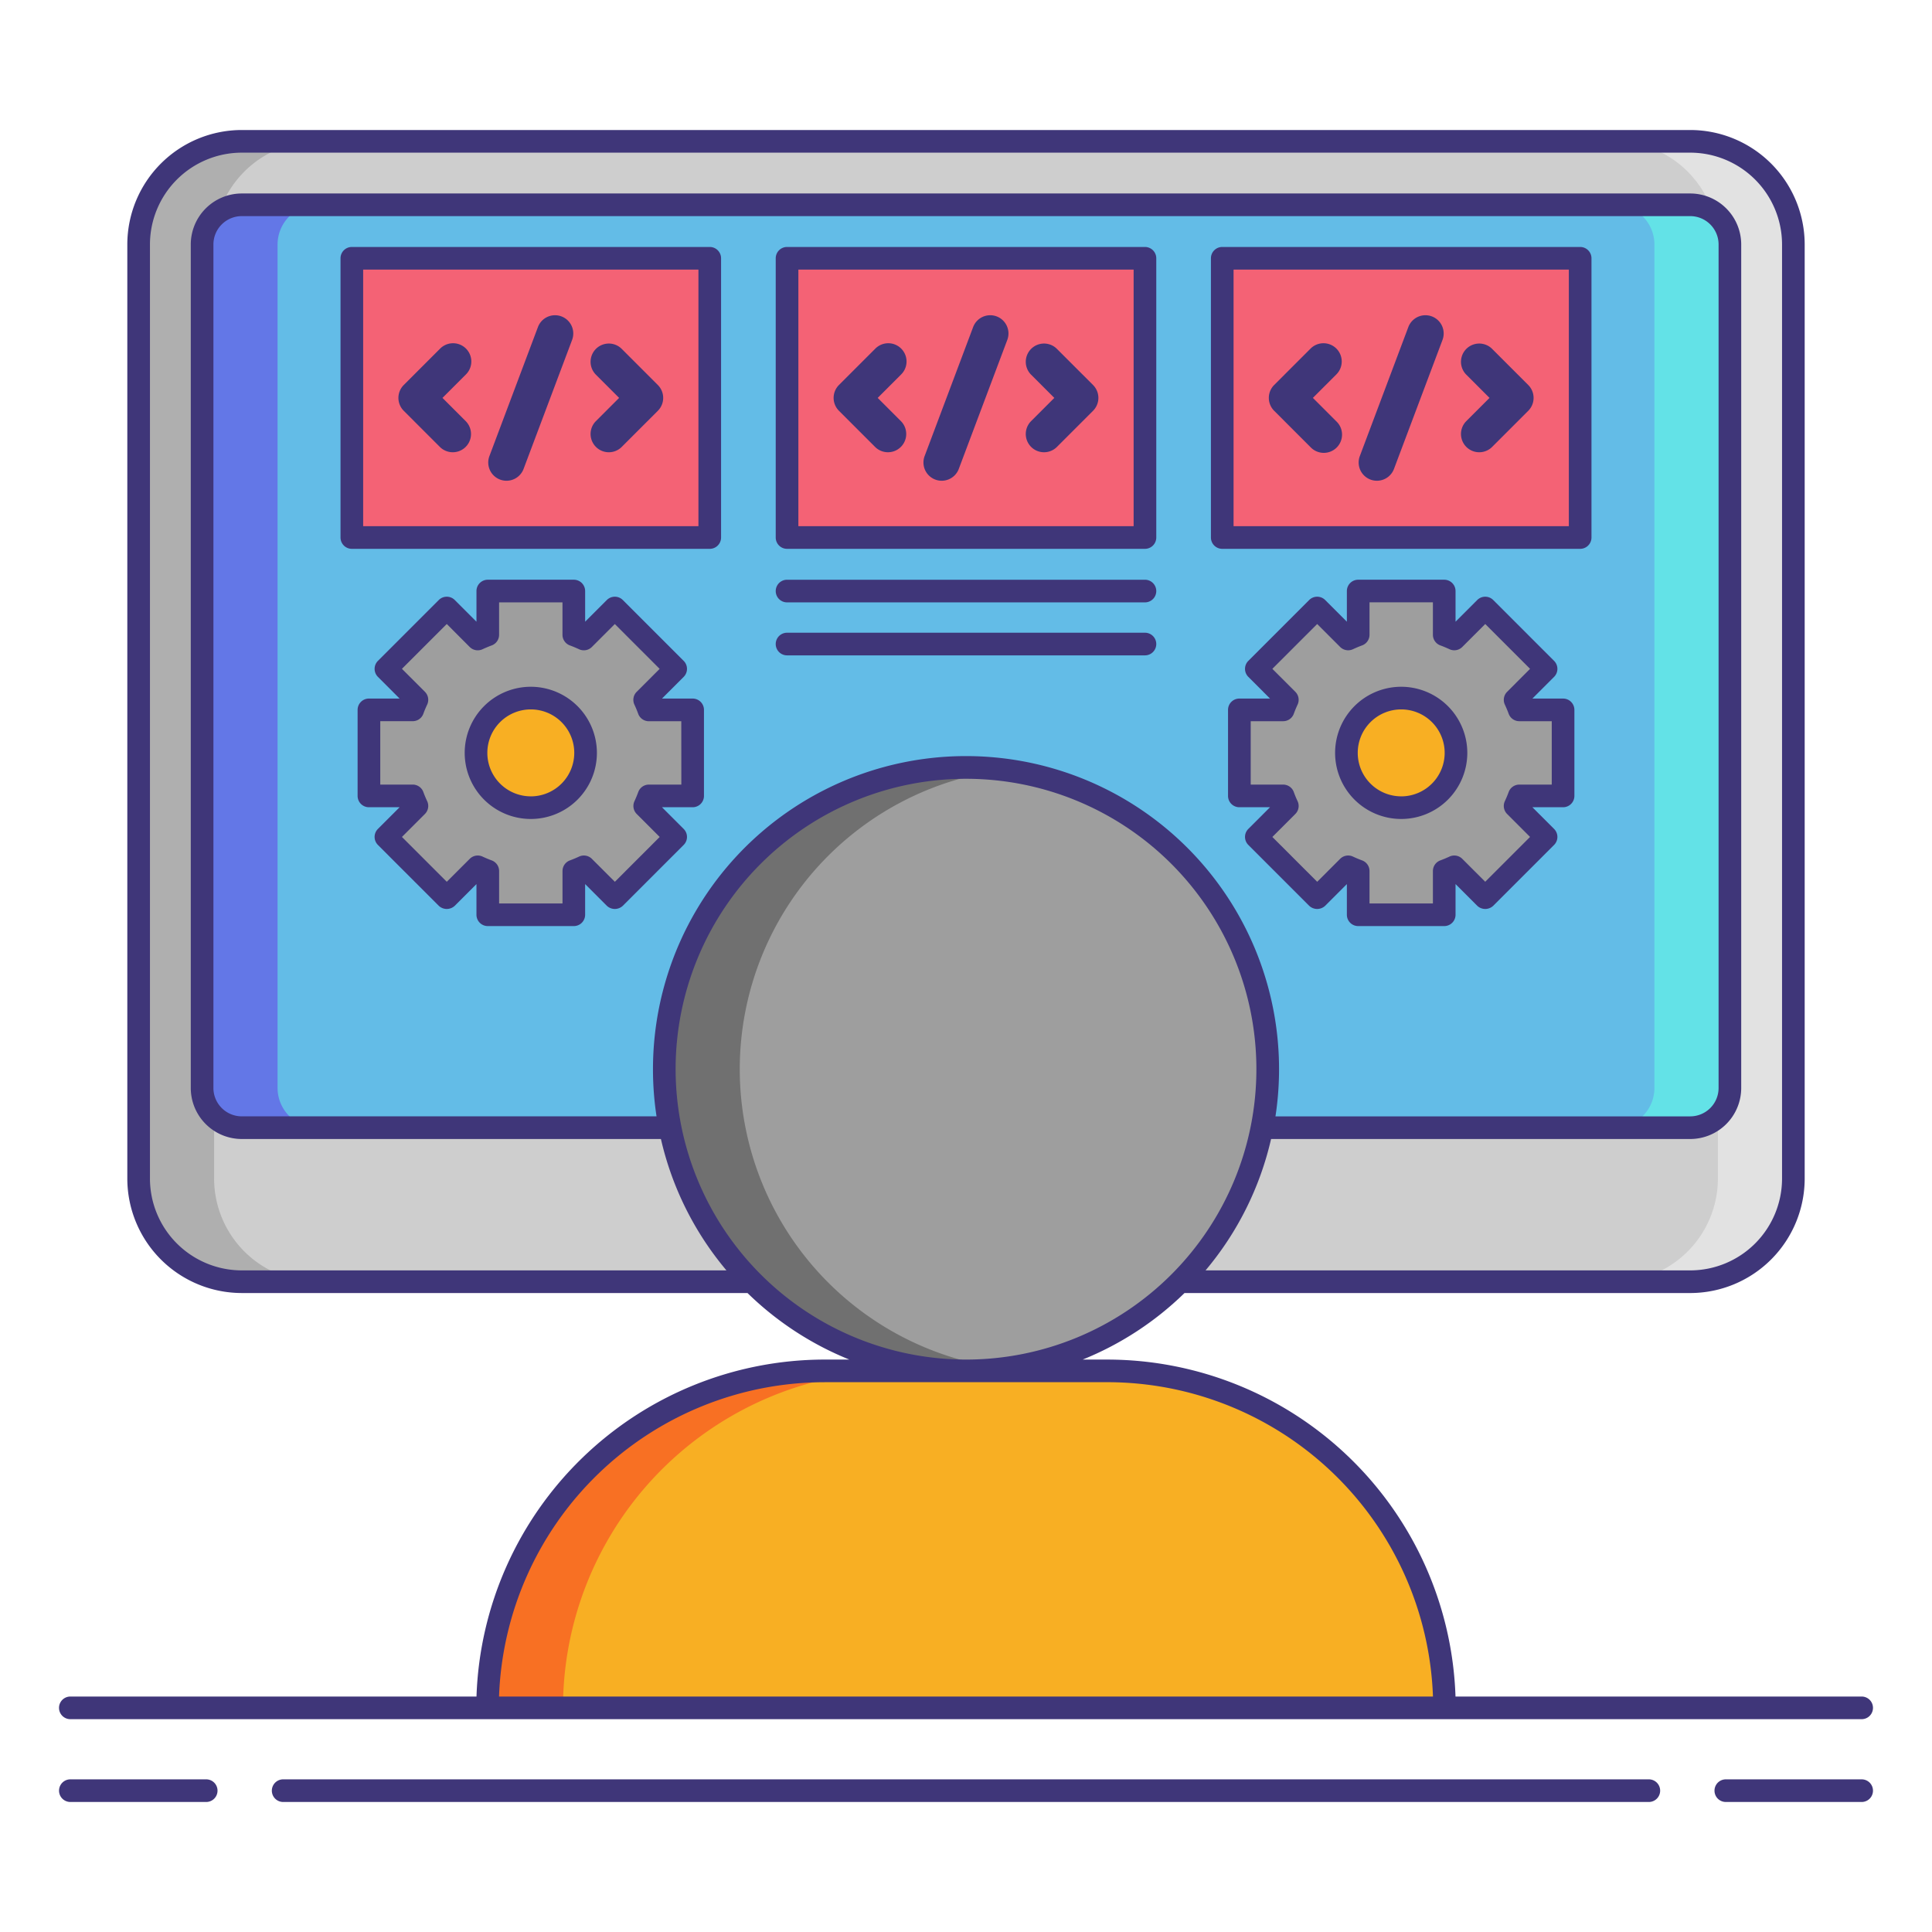 <svg xmlns="http://www.w3.org/2000/svg" viewBox="0 0 256 256"><title>icons_</title><rect x="18.37" y="18.727" width="219.26" height="151.106" rx="13.665" ry="13.665" fill="#cecece"/><path d="M28.37,156.168V32.392A13.681,13.681,0,0,1,42.035,18.727h-10A13.681,13.681,0,0,0,18.37,32.392V156.168a13.681,13.681,0,0,0,13.665,13.665h10A13.681,13.681,0,0,1,28.37,156.168Z" fill="#afafaf"/><path d="M227.63,156.168V32.392a13.681,13.681,0,0,0-13.665-13.665h10A13.681,13.681,0,0,1,237.63,32.392V156.168a13.681,13.681,0,0,1-13.665,13.665h-10A13.681,13.681,0,0,0,227.63,156.168Z" fill="#e2e2e2"/><rect x="26.779" y="27.136" width="202.442" height="122.288" rx="5.256" ry="5.256" fill="#63bce7"/><path d="M36.779,144.168V32.392a5.271,5.271,0,0,1,5.256-5.256h-10a5.271,5.271,0,0,0-5.256,5.256V144.168a5.271,5.271,0,0,0,5.256,5.256h10A5.271,5.271,0,0,1,36.779,144.168Z" fill="#6377e7"/><path d="M219.221,144.168V32.392a5.271,5.271,0,0,0-5.256-5.256h10a5.271,5.271,0,0,1,5.256,5.256V144.168a5.271,5.271,0,0,1-5.256,5.256h-10A5.271,5.271,0,0,0,219.221,144.168Z" fill="#63e2e7"/><circle cx="128" cy="141.672" r="39.978" fill="#9e9e9e"/><path d="M98.022,141.672A39.976,39.976,0,0,1,133,102.017a39.978,39.978,0,1,0,0,79.311A39.976,39.976,0,0,1,98.022,141.672Z" fill="#707070"/><path d="M109.249,181.65h37.5A44.65,44.65,0,0,1,191.4,226.3v0a0,0,0,0,1,0,0H64.6a0,0,0,0,1,0,0v0A44.65,44.65,0,0,1,109.249,181.65Z" fill="#f8af23"/><path d="M119.249,181.65h-10A44.649,44.649,0,0,0,64.6,226.3h10A44.649,44.649,0,0,1,119.249,181.65Z" fill="#f87023"/><rect x="46.621" y="34.224" width="47.425" height="37" fill="#f46275"/><rect x="104.288" y="34.224" width="47.425" height="37" fill="#f46275"/><rect x="161.954" y="34.224" width="47.425" height="37" fill="#f46275"/><path d="M85.984,105.463c-.164.458-.35.9-.552,1.334l4.1,4.1-8.063,8.063-4.1-4.1c-.436.2-.881.388-1.334.553v5.8h-11.4v-5.8c-.453-.164-.9-.35-1.334-.553l-4.1,4.1L51.138,110.9l4.1-4.1c-.2-.436-.388-.876-.552-1.334h-5.8v-11.4h5.8c.164-.453.35-.9.552-1.334l-4.1-4.1L59.2,80.566l4.1,4.1c.436-.2.881-.393,1.334-.557v-5.8h11.4v5.8c.453.164.9.354,1.334.557l4.1-4.1,8.063,8.063-4.1,4.1c.2.436.388.881.552,1.334h5.8v11.4Z" fill="#9e9e9e"/><circle cx="70.333" cy="99.764" r="7.259" fill="#f8af23"/><path d="M201.318,105.463c-.164.458-.35.9-.552,1.334l4.1,4.1-8.063,8.063-4.1-4.1c-.436.2-.881.388-1.334.553v5.8h-11.4v-5.8c-.453-.164-.9-.35-1.334-.553l-4.1,4.1-8.063-8.063,4.1-4.1c-.2-.436-.388-.876-.552-1.334h-5.8v-11.4h5.8c.164-.453.35-.9.552-1.334l-4.1-4.1,8.063-8.063,4.1,4.1c.436-.2.881-.393,1.334-.557v-5.8h11.4v5.8c.453.164.9.354,1.334.557l4.1-4.1,8.063,8.063-4.1,4.1c.2.436.388.881.552,1.334h5.8v11.4Z" fill="#9e9e9e"/><circle cx="185.667" cy="99.764" r="7.259" fill="#f8af23"/><path d="M27.323,235.772h-18a1.5,1.5,0,0,0,0,3h18a1.5,1.5,0,0,0,0-3Z" fill="#3f3679"/><path d="M246.68,235.772h-18a1.5,1.5,0,1,0,0,3h18a1.5,1.5,0,0,0,0-3Z" fill="#3f3679"/><path d="M218.479,235.772H37.521a1.5,1.5,0,1,0,0,3H218.479a1.5,1.5,0,1,0,0-3Z" fill="#3f3679"/><path d="M9.32,227.8H246.68a1.5,1.5,0,0,0,0-3H192.862a46.2,46.2,0,0,0-46.111-44.649h-3.292a41.588,41.588,0,0,0,13.494-8.817h67.013a15.182,15.182,0,0,0,15.164-15.165V32.392a15.182,15.182,0,0,0-15.164-15.165H32.034A15.182,15.182,0,0,0,16.87,32.392V156.168a15.182,15.182,0,0,0,15.164,15.165H99.047a41.588,41.588,0,0,0,13.494,8.817h-3.292A46.2,46.2,0,0,0,63.138,224.8H9.32a1.5,1.5,0,0,0,0,3Zm10.55-71.631V32.392A12.178,12.178,0,0,1,32.034,20.228H223.966A12.178,12.178,0,0,1,236.13,32.392V156.168a12.178,12.178,0,0,1-12.164,12.165H159.741a41.366,41.366,0,0,0,8.683-17.409h55.541a6.763,6.763,0,0,0,6.755-6.756V32.392a6.763,6.763,0,0,0-6.755-6.755H32.034a6.763,6.763,0,0,0-6.755,6.755V144.168a6.763,6.763,0,0,0,6.755,6.756H87.576a41.366,41.366,0,0,0,8.683,17.409H32.034A12.178,12.178,0,0,1,19.87,156.168Zm66.652-14.5a41.61,41.61,0,0,0,.472,6.252H32.034a3.76,3.76,0,0,1-3.755-3.756V32.392a3.759,3.759,0,0,1,3.755-3.755H223.966a3.759,3.759,0,0,1,3.755,3.755V144.168a3.76,3.76,0,0,1-3.755,3.756h-54.96a41.479,41.479,0,1,0-82.483-6.252Zm3,0A38.478,38.478,0,1,1,128,180.15,38.521,38.521,0,0,1,89.522,141.672Zm19.727,41.478h37.5A43.2,43.2,0,0,1,189.875,224.8H66.125A43.2,43.2,0,0,1,109.249,183.15Z" fill="#3f3679"/><path d="M94.046,32.724H46.621a1.5,1.5,0,0,0-1.5,1.5v37a1.5,1.5,0,0,0,1.5,1.5H94.046a1.5,1.5,0,0,0,1.5-1.5v-37A1.5,1.5,0,0,0,94.046,32.724Zm-1.5,37H48.121v-34H92.546Z" fill="#3f3679"/><path d="M104.288,72.724h47.424a1.5,1.5,0,0,0,1.5-1.5v-37a1.5,1.5,0,0,0-1.5-1.5H104.288a1.5,1.5,0,0,0-1.5,1.5v37A1.5,1.5,0,0,0,104.288,72.724Zm1.5-37h44.424v34H105.788Z" fill="#3f3679"/><path d="M161.954,72.724h47.425a1.5,1.5,0,0,0,1.5-1.5v-37a1.5,1.5,0,0,0-1.5-1.5H161.954a1.5,1.5,0,0,0-1.5,1.5v37A1.5,1.5,0,0,0,161.954,72.724Zm1.5-37h44.425v34H163.454Z" fill="#3f3679"/><path d="M91.781,92.563H87.717l2.874-2.874a1.5,1.5,0,0,0,0-2.121l-8.062-8.062a1.5,1.5,0,0,0-2.121,0L77.534,82.38V78.316a1.5,1.5,0,0,0-1.5-1.5h-11.4a1.5,1.5,0,0,0-1.5,1.5V82.38l-2.874-2.874a1.5,1.5,0,0,0-2.121,0l-8.062,8.062a1.5,1.5,0,0,0,0,2.121l2.874,2.874H48.885a1.5,1.5,0,0,0-1.5,1.5v11.4a1.5,1.5,0,0,0,1.5,1.5H52.95l-2.874,2.874a1.5,1.5,0,0,0,0,2.121l8.062,8.062a1.544,1.544,0,0,0,2.121,0l2.874-2.874v4.064a1.5,1.5,0,0,0,1.5,1.5h11.4a1.5,1.5,0,0,0,1.5-1.5v-4.064l2.874,2.874a1.544,1.544,0,0,0,2.121,0l8.062-8.062a1.5,1.5,0,0,0,0-2.121l-2.874-2.874h4.064a1.5,1.5,0,0,0,1.5-1.5v-11.4A1.5,1.5,0,0,0,91.781,92.563Zm-1.5,11.4h-4.3a1.5,1.5,0,0,0-1.41.988c-.149.412-.32.814-.5,1.209a1.5,1.5,0,0,0,.3,1.7l3.042,3.042-5.94,5.94L78.427,113.8a1.5,1.5,0,0,0-1.694-.3c-.4.184-.8.355-1.212.506a1.5,1.5,0,0,0-.986,1.409v4.3h-8.4v-4.3a1.5,1.5,0,0,0-.986-1.409c-.413-.151-.816-.322-1.212-.506a1.5,1.5,0,0,0-1.694.3L59.2,116.84l-5.94-5.94,3.042-3.042a1.5,1.5,0,0,0,.3-1.7c-.185-.4-.355-.8-.506-1.212a1.5,1.5,0,0,0-1.409-.985h-4.3v-8.4h4.3a1.5,1.5,0,0,0,1.409-.985c.15-.413.321-.816.506-1.212a1.5,1.5,0,0,0-.3-1.7l-3.042-3.042,5.94-5.94L62.24,85.73a1.5,1.5,0,0,0,1.694.3c.4-.184.8-.355,1.212-.506a1.5,1.5,0,0,0,.986-1.409v-4.3h8.4v4.3a1.5,1.5,0,0,0,.986,1.409c.413.151.816.322,1.212.506a1.5,1.5,0,0,0,1.694-.3l3.042-3.042,5.94,5.94-3.042,3.042a1.5,1.5,0,0,0-.3,1.7c.184.395.354.8.5,1.209a1.5,1.5,0,0,0,1.41.988h4.3Z" fill="#3f3679"/><path d="M70.333,91a8.759,8.759,0,1,0,8.76,8.759A8.769,8.769,0,0,0,70.333,91Zm0,14.519a5.759,5.759,0,1,1,5.76-5.759A5.765,5.765,0,0,1,70.333,105.523Z" fill="#3f3679"/><path d="M207.115,92.563h-4.064l2.873-2.874a1.5,1.5,0,0,0,0-2.121l-8.062-8.062a1.5,1.5,0,0,0-2.121,0l-2.874,2.874V78.316a1.5,1.5,0,0,0-1.5-1.5h-11.4a1.5,1.5,0,0,0-1.5,1.5V82.38l-2.874-2.874a1.5,1.5,0,0,0-2.121,0l-8.062,8.062a1.5,1.5,0,0,0,0,2.121l2.874,2.874h-4.064a1.5,1.5,0,0,0-1.5,1.5v11.4a1.5,1.5,0,0,0,1.5,1.5h4.064l-2.874,2.874a1.5,1.5,0,0,0,0,2.121l8.062,8.062a1.544,1.544,0,0,0,2.121,0l2.874-2.874v4.064a1.5,1.5,0,0,0,1.5,1.5h11.4a1.5,1.5,0,0,0,1.5-1.5v-4.064l2.874,2.874a1.544,1.544,0,0,0,2.121,0l8.062-8.062a1.5,1.5,0,0,0,0-2.121l-2.873-2.874h4.064a1.5,1.5,0,0,0,1.5-1.5v-11.4A1.5,1.5,0,0,0,207.115,92.563Zm-1.5,11.4h-4.3a1.5,1.5,0,0,0-1.409.985c-.151.414-.322.818-.507,1.214a1.5,1.5,0,0,0,.3,1.693l3.041,3.042-5.94,5.94L193.76,113.8a1.5,1.5,0,0,0-1.694-.3c-.4.184-.8.355-1.212.506a1.5,1.5,0,0,0-.986,1.409v4.3h-8.4v-4.3a1.5,1.5,0,0,0-.986-1.409c-.413-.151-.816-.322-1.212-.506a1.5,1.5,0,0,0-1.694.3l-3.042,3.042-5.94-5.94,3.042-3.042a1.5,1.5,0,0,0,.3-1.7c-.184-.395-.354-.8-.5-1.209a1.5,1.5,0,0,0-1.41-.988h-4.3v-8.4h4.3a1.5,1.5,0,0,0,1.41-.988c.149-.412.32-.814.5-1.209a1.5,1.5,0,0,0-.3-1.7l-3.042-3.042,5.94-5.94,3.042,3.042a1.5,1.5,0,0,0,1.694.3c.4-.184.8-.355,1.212-.506a1.5,1.5,0,0,0,.986-1.409v-4.3h8.4v4.3a1.5,1.5,0,0,0,.986,1.409c.413.151.816.322,1.212.506a1.5,1.5,0,0,0,1.694-.3l3.042-3.042,5.94,5.94L199.7,91.671a1.5,1.5,0,0,0-.3,1.693c.185.4.355.8.507,1.214a1.5,1.5,0,0,0,1.409.985h4.3Z" fill="#3f3679"/><path d="M185.667,91a8.759,8.759,0,1,0,8.759,8.759A8.769,8.769,0,0,0,185.667,91Zm0,14.519a5.759,5.759,0,1,1,5.759-5.759A5.766,5.766,0,0,1,185.667,105.523Z" fill="#3f3679"/><path d="M104.288,79.818h47.424a1.5,1.5,0,0,0,0-3H104.288a1.5,1.5,0,0,0,0,3Z" fill="#3f3679"/><path d="M104.288,86.839h47.424a1.5,1.5,0,0,0,0-3H104.288a1.5,1.5,0,0,0,0,3Z" fill="#3f3679"/><path d="M74.394,41.925a2.419,2.419,0,0,0-3.115,1.413L64.86,60.407a2.418,2.418,0,1,0,4.527,1.7L75.807,45.04A2.419,2.419,0,0,0,74.394,41.925Z" fill="#3f3679"/><path d="M61.744,46.189a2.419,2.419,0,0,0-3.42,0L53.5,51.014a2.419,2.419,0,0,0,0,3.42l4.824,4.824a2.419,2.419,0,0,0,3.42-3.42L58.63,52.724l3.114-3.114A2.419,2.419,0,0,0,61.744,46.189Z" fill="#3f3679"/><path d="M87.167,51.014l-4.824-4.824a2.419,2.419,0,0,0-3.42,3.42l3.114,3.114-3.114,3.114a2.419,2.419,0,0,0,3.42,3.42l4.824-4.824A2.419,2.419,0,0,0,87.167,51.014Z" fill="#3f3679"/><path d="M132.061,41.925a2.419,2.419,0,0,0-3.115,1.413l-6.419,17.069a2.418,2.418,0,1,0,4.527,1.7l6.419-17.069A2.419,2.419,0,0,0,132.061,41.925Z" fill="#3f3679"/><path d="M119.411,46.189a2.419,2.419,0,0,0-3.42,0l-4.824,4.824a2.419,2.419,0,0,0,0,3.42l4.824,4.824a2.419,2.419,0,0,0,3.42-3.42L116.3,52.724l3.114-3.114A2.419,2.419,0,0,0,119.411,46.189Z" fill="#3f3679"/><path d="M144.833,51.014l-4.824-4.824a2.419,2.419,0,0,0-3.42,3.42l3.114,3.114-3.114,3.114a2.419,2.419,0,0,0,3.42,3.42l4.824-4.824A2.419,2.419,0,0,0,144.833,51.014Z" fill="#3f3679"/><path d="M189.727,41.925a2.419,2.419,0,0,0-3.115,1.413l-6.419,17.069a2.418,2.418,0,1,0,4.527,1.7L191.14,45.04A2.419,2.419,0,0,0,189.727,41.925Z" fill="#3f3679"/><path d="M177.078,46.189a2.419,2.419,0,0,0-3.42,0l-4.824,4.824a2.419,2.419,0,0,0,0,3.42l4.824,4.824a2.419,2.419,0,1,0,3.42-3.42l-3.114-3.114,3.114-3.114A2.419,2.419,0,0,0,177.078,46.189Z" fill="#3f3679"/><path d="M202.5,51.014l-4.824-4.824a2.419,2.419,0,0,0-3.42,3.42l3.114,3.114-3.114,3.114a2.419,2.419,0,0,0,3.42,3.42l4.824-4.824A2.419,2.419,0,0,0,202.5,51.014Z" fill="#3f3679"/></svg>